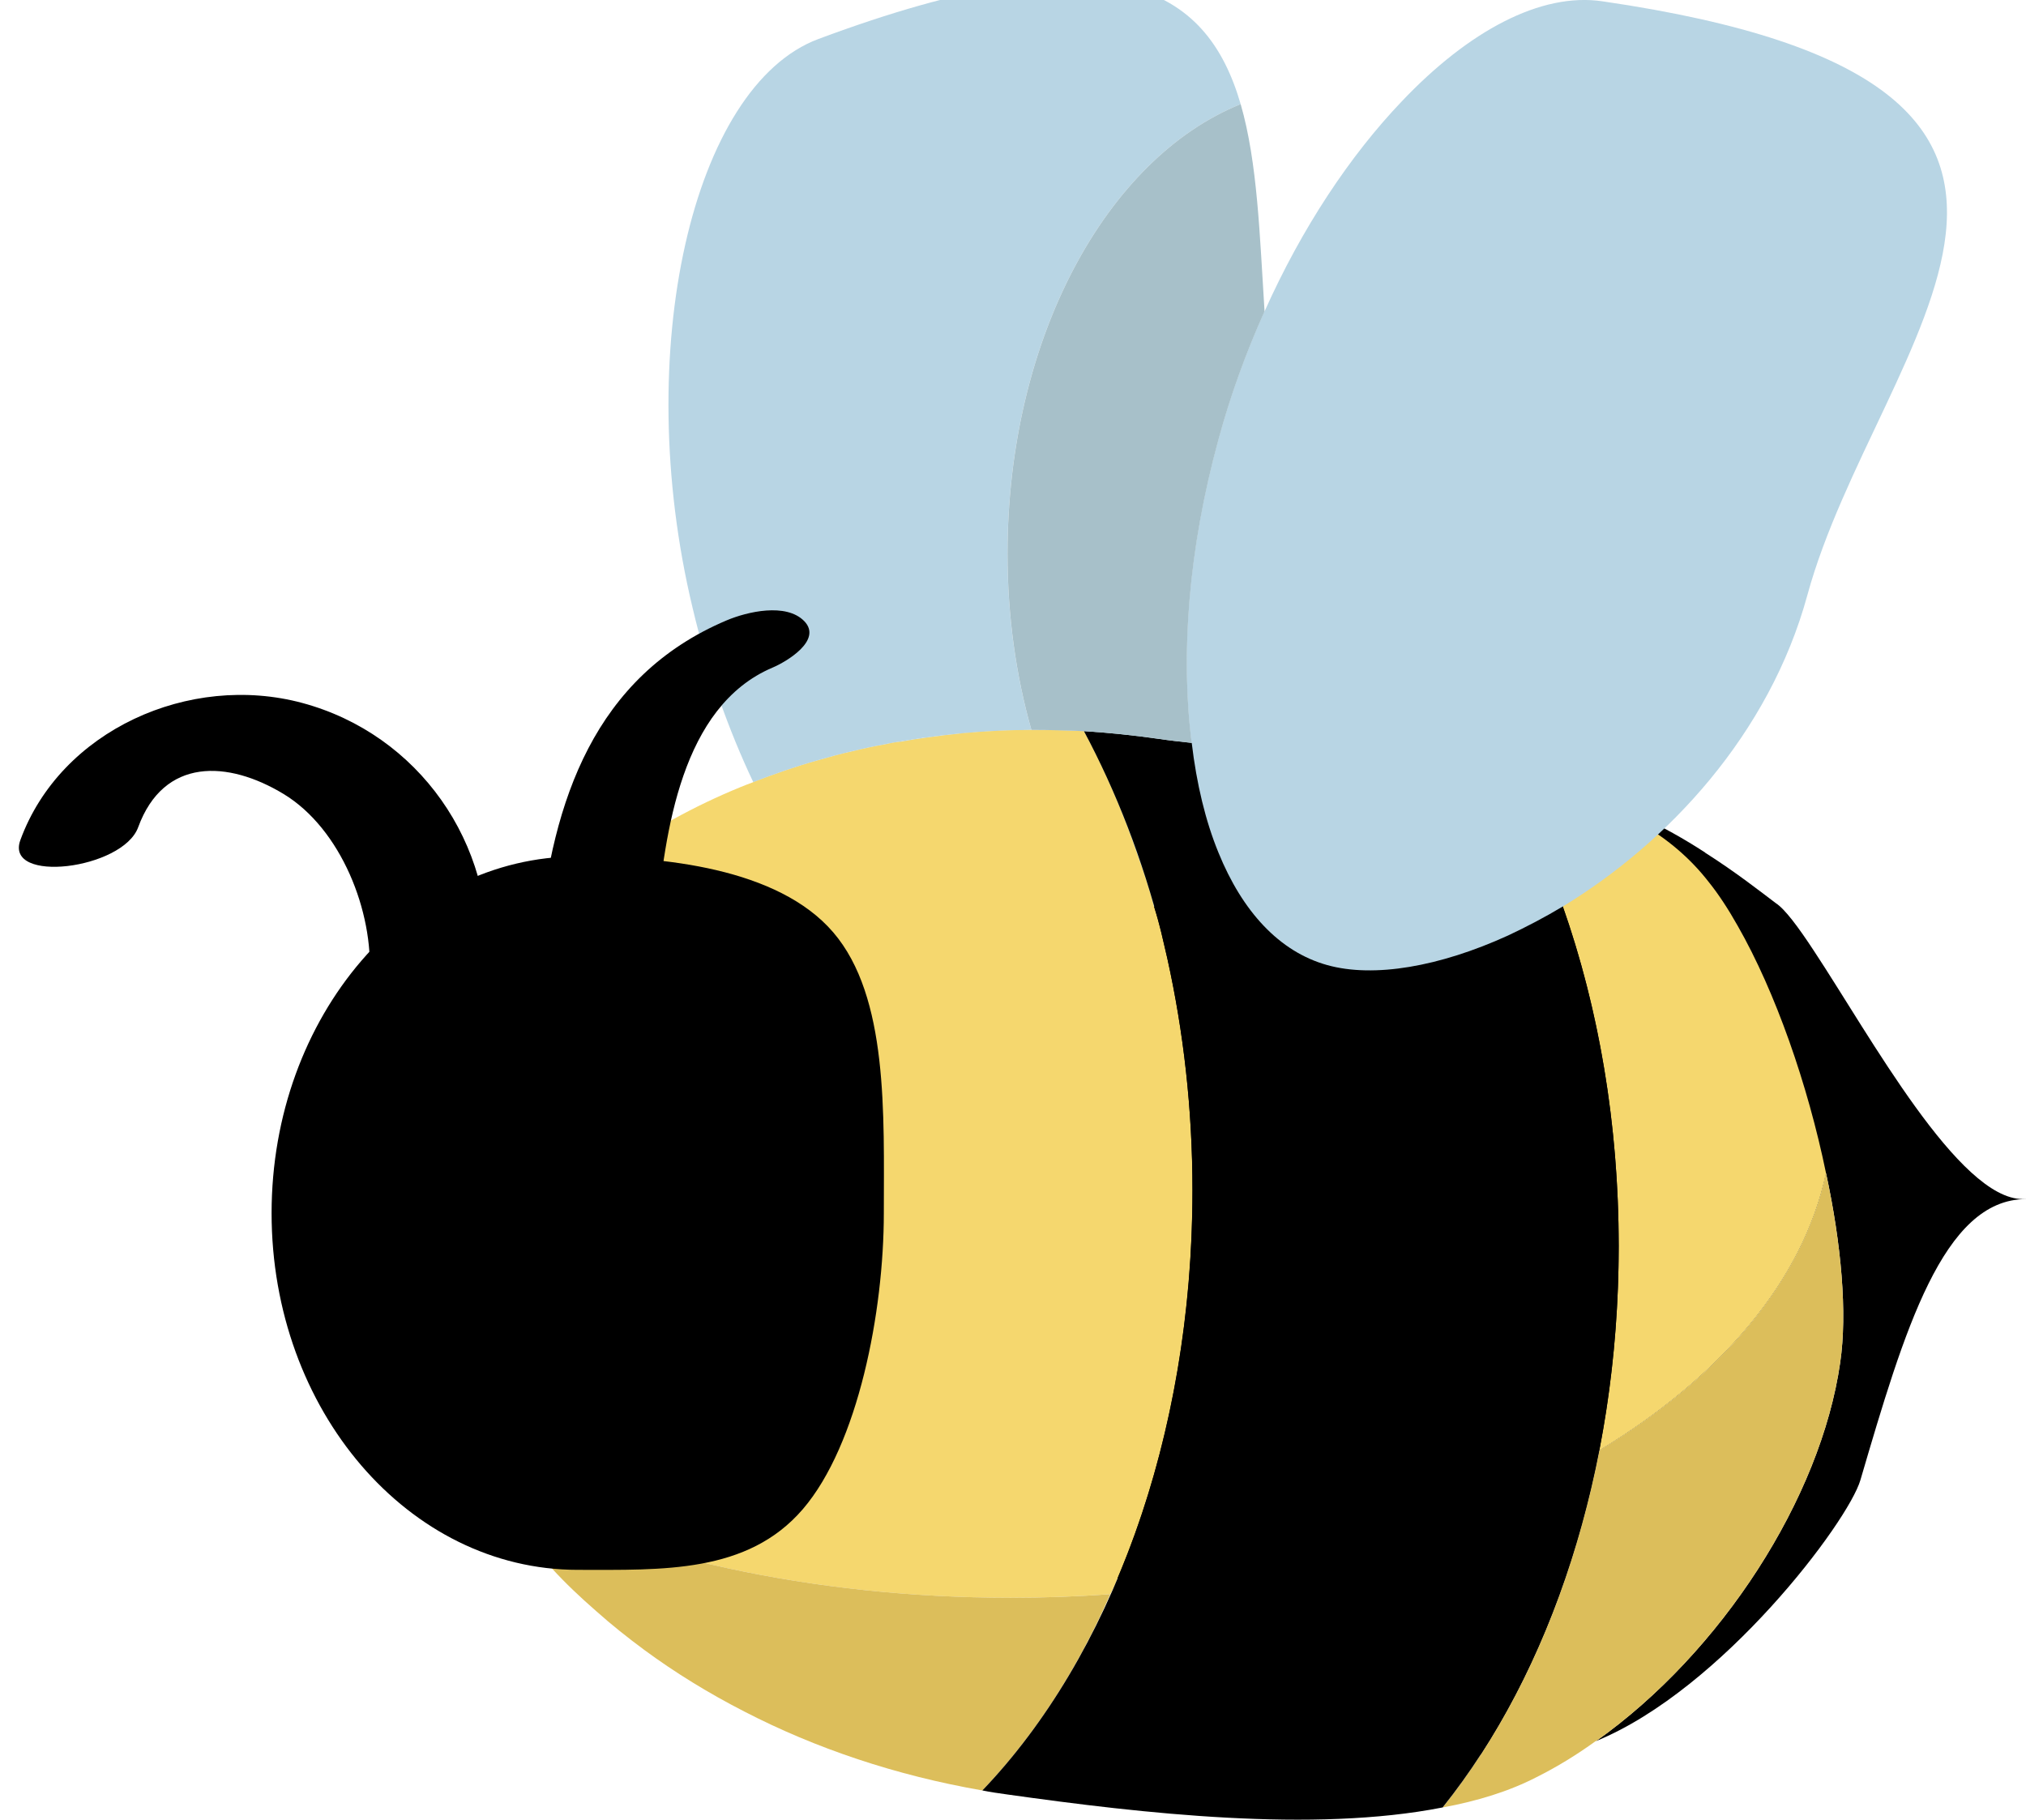 <?xml version="1.0" encoding="utf-8"?>
<!-- Generator: Adobe Illustrator 16.0.0, SVG Export Plug-In . SVG Version: 6.00 Build 0)  -->
<!DOCTYPE svg PUBLIC "-//W3C//DTD SVG 1.1//EN" "http://www.w3.org/Graphics/SVG/1.1/DTD/svg11.dtd">
<svg version="1.1" id="Layer_1" xmlns="http://www.w3.org/2000/svg" xmlns:xlink="http://www.w3.org/1999/xlink" x="0px" y="0px"
	 width="50.048px" height="44.955px" viewBox="0 0 50.048 44.955" enable-background="new 0 0 50.048 44.955" xml:space="preserve">
<path fill="#B8D5E4" d="M24.888,13.683c0,1.54,0.21,3.01,0.59,4.35c-2.46,0.02-4.79,0.47-6.87,1.29c-0.61-1.29-1.13-2.74-1.5-4.31
	c-1.52-6.34,0-12.89,3.11-14.05c7.27-2.71,9.59-1.28,10.43,1.61C27.328,3.913,24.888,8.373,24.888,13.683z"/>
<path fill="#B8D5E4" d="M31.258,18.543c-0.31,0.9-0.71,1.75-1.159,2.52c-0.431,0.74-0.91,1.41-1.41,1.98
	c-0.971,1.1-2.03,1.84-2.99,2.07c-2.43,0.58-5.22-1.84-7.09-5.791c2.44-0.96,5.23-1.41,8.17-1.26c0.61,0.04,1.22,0.1,1.84,0.19
	c0.27,0.04,0.54,0.07,0.82,0.1c-0.28-2.17-0.08-4.79,0.66-7.49c0.299-1.1,0.689-2.17,1.139-3.17c0.08,1.26,0.191,2.52,0.471,3.7
	C32.298,13.853,32.008,16.363,31.258,18.543z"/>
<path d="M50.048,29.624c-2.05,0-3.01,3.26-4.09,6.939c-0.3,1.03-3.41,5.17-6.529,6.45c3.09-2.19,5.549-6,6.029-9.351
	c0.18-1.229,0.029-2.92-0.35-4.68c-0.561,2.65-2.59,5.03-5.601,6.85c-0.56,2.861-1.569,5.421-2.92,7.5
	c-3.43-0.26-6.479-1.75-8.649-3.989c-0.11-0.12-0.221-0.24-0.331-0.36c-1.88-2.09-3-4.77-3-7.709c0-2.381,0.65-4.58,1.82-6.431h0.01
	c0.57-0.91,1.26-1.72,2.07-2.44c0.44-0.39,0.921-0.76,1.431-1.08c0.119-0.08,0.24-0.16,0.369-0.23c1.881-1.11,4.141-1.75,6.67-1.75
	c0.09,0,0.19,0,0.28,0.01c0.421,0.01,0.83,0.06,1.22,0.15c1.42,0.28,2.66,0.92,3.631,1.55c0.01,0,0.01,0.01,0.01,0.01
	c0.77,0.49,1.38,0.971,1.75,1.25c0.22,0.141,0.55,0.58,0.949,1.19c1.381,2.09,3.57,6.12,5.15,6.12H50.048z"/>
<path fill="#F5D76E" d="M29.458,29.403c0,3.521-0.67,6.801-1.85,9.58c-0.05,0.131-0.11,0.271-0.18,0.4
	c-0.81,0.061-1.63,0.09-2.47,0.09c-4.91,0-9.41-1.029-12.92-2.75c-1.54-2.359-2.25-5.061-1.86-7.8c0.18-1.22,0.55-2.36,1.11-3.42
	c0.88-1.681,2.2-3.14,3.84-4.32c0.96-0.68,2.02-1.27,3.17-1.74c0.1-0.04,0.2-0.08,0.31-0.12c0.52-0.2,1.06-0.39,1.6-0.54
	c0.28-0.08,0.56-0.16,0.84-0.22c0.28-0.07,0.56-0.13,0.85-0.18c0.12-0.03,0.24-0.05,0.36-0.06c0.21-0.04,0.41-0.07,0.63-0.1
	c0.29-0.04,0.6-0.08,0.9-0.11c0.56-0.05,1.12-0.08,1.69-0.08c0.43,0,0.86,0.01,1.3,0.03c0.51,0.95,0.959,1.98,1.331,3.08
	c0.149,0.41,0.289,0.83,0.399,1.26c0.07,0.211,0.13,0.42,0.181,0.641c0.049,0.21,0.1,0.42,0.149,0.64
	C29.237,25.483,29.458,27.403,29.458,29.403z"/>
<path fill="#F5D76E" d="M45.108,28.983c-0.561,2.65-2.59,5.03-5.601,6.85c0.31-1.6,0.479-3.299,0.479-5.049
	c0-3.271-0.579-6.34-1.6-8.98c-0.33-0.87-0.709-1.69-1.13-2.45c-0.03-0.06-0.06-0.11-0.09-0.17c0.45,0.09,0.89,0.19,1.31,0.32
	c1.521,0.43,2.82,1.11,3.73,2.28c0.25,0.31,0.49,0.68,0.721,1.09C43.858,24.503,44.658,26.793,45.108,28.983z"/>
<path fill="#DCBE5B" d="M27.428,39.383c-0.83,1.9-1.91,3.54-3.16,4.85c-2.13-0.369-4.12-1.039-5.88-1.949
	c-0.88-0.451-1.71-0.961-2.47-1.521c-0.42-0.31-0.82-0.63-1.19-0.96c-0.39-0.34-0.76-0.689-1.1-1.061
	c-0.6-0.64-1.13-1.319-1.59-2.02c3.51,1.721,8.01,2.75,12.92,2.75C25.798,39.473,26.618,39.444,27.428,39.383z"/>
<path fill="#DCBE5B" d="M45.458,33.663c-0.48,3.351-2.939,7.16-6.029,9.351c0,0,0,0-0.011,0c-0.47,0.34-0.96,0.64-1.46,0.89
	c-0.68,0.351-1.46,0.59-2.32,0.75c0.33-0.41,0.65-0.859,0.95-1.32c1.351-2.079,2.36-4.639,2.92-7.5
	c3.011-1.819,5.04-4.199,5.601-6.85C45.487,30.743,45.638,32.433,45.458,33.663z"/>
<path d="M21.833,29.971c0,2.434-0.632,5.717-2,7.312c-1.369,1.594-3.474,1.5-5.562,1.5c-4.177,0-7.562-3.945-7.562-8.812
	s3.386-8.813,7.562-8.813c2.088,0,4.944,0.28,6.312,1.875C21.951,24.627,21.833,27.538,21.833,29.971z"/>
<path d="M39.987,30.784c0,5.569-1.689,10.549-4.35,13.869c-3.199,0.631-7.41,0.15-10.75-0.32c-0.21-0.029-0.42-0.059-0.62-0.1
	c3.14-3.279,5.19-8.699,5.19-14.83c0-2-0.221-3.92-0.62-5.72c-0.05-0.22-0.101-0.43-0.149-0.64c-0.461-1.82-1.121-3.5-1.911-4.98
	c0.61,0.04,1.22,0.1,1.84,0.19c0.27,0.04,0.54,0.07,0.82,0.1c0.6,0.08,1.209,0.13,1.819,0.19c2.05,0.17,4.091,0.28,5.91,0.64
	c0.44,0.79,0.84,1.64,1.19,2.54c0.09,0.22,0.17,0.439,0.25,0.67C39.487,24.903,39.987,27.763,39.987,30.784z"/>
<g>
	<g>
		<path d="M12.038,23.813c0.191-2.974-1.697-5.671-4.569-6.446c-2.786-0.751-5.973,0.673-6.966,3.387
			c-0.397,1.087,2.528,0.728,2.91-0.316c0.633-1.73,2.218-1.654,3.59-0.824c1.426,0.863,2.228,2.92,2.125,4.516
			C9.044,25.43,11.969,24.891,12.038,23.813L12.038,23.813z"/>
	</g>
</g>
<g>
	<g>
		<path d="M16.218,22.723c0.213-2.145,0.602-5.273,2.871-6.232c0.333-0.141,1.238-0.673,0.778-1.146
			c-0.449-0.46-1.414-0.231-1.916-0.019c-3.271,1.383-4.301,4.463-4.629,7.769C13.208,24.246,16.123,23.685,16.218,22.723
			L16.218,22.723z"/>
	</g>
</g>
<path fill="#B8D5E4" d="M44.647,14.703c-0.939,3.44-3.449,6.12-6.039,7.69c-0.45,0.27-0.91,0.51-1.36,0.721
	c-1.69,0.77-3.31,1.049-4.46,0.729c-1.189-0.33-2.1-1.33-2.689-2.78c-0.32-0.78-0.541-1.7-0.66-2.71c-0.28-2.17-0.08-4.79,0.66-7.49
	c0.299-1.1,0.689-2.17,1.139-3.17c0.921-2.06,2.111-3.85,3.391-5.19c1.641-1.73,3.43-2.7,4.96-2.47
	C53.728,2.093,46.368,8.403,44.647,14.703z"/>
<path fill="#A7C0C9" d="M30.099,10.863c-0.74,2.7-0.94,5.32-0.66,7.49c-0.28-0.03-0.551-0.06-0.82-0.1
	c-0.62-0.09-1.23-0.15-1.84-0.19c-0.44-0.02-0.87-0.03-1.3-0.03c-0.38-1.34-0.59-2.81-0.59-4.35c0-5.31,2.44-9.77,5.759-11.11
	c0.42,1.45,0.471,3.27,0.59,5.12C30.788,8.693,30.397,9.763,30.099,10.863z"/>
</svg>
